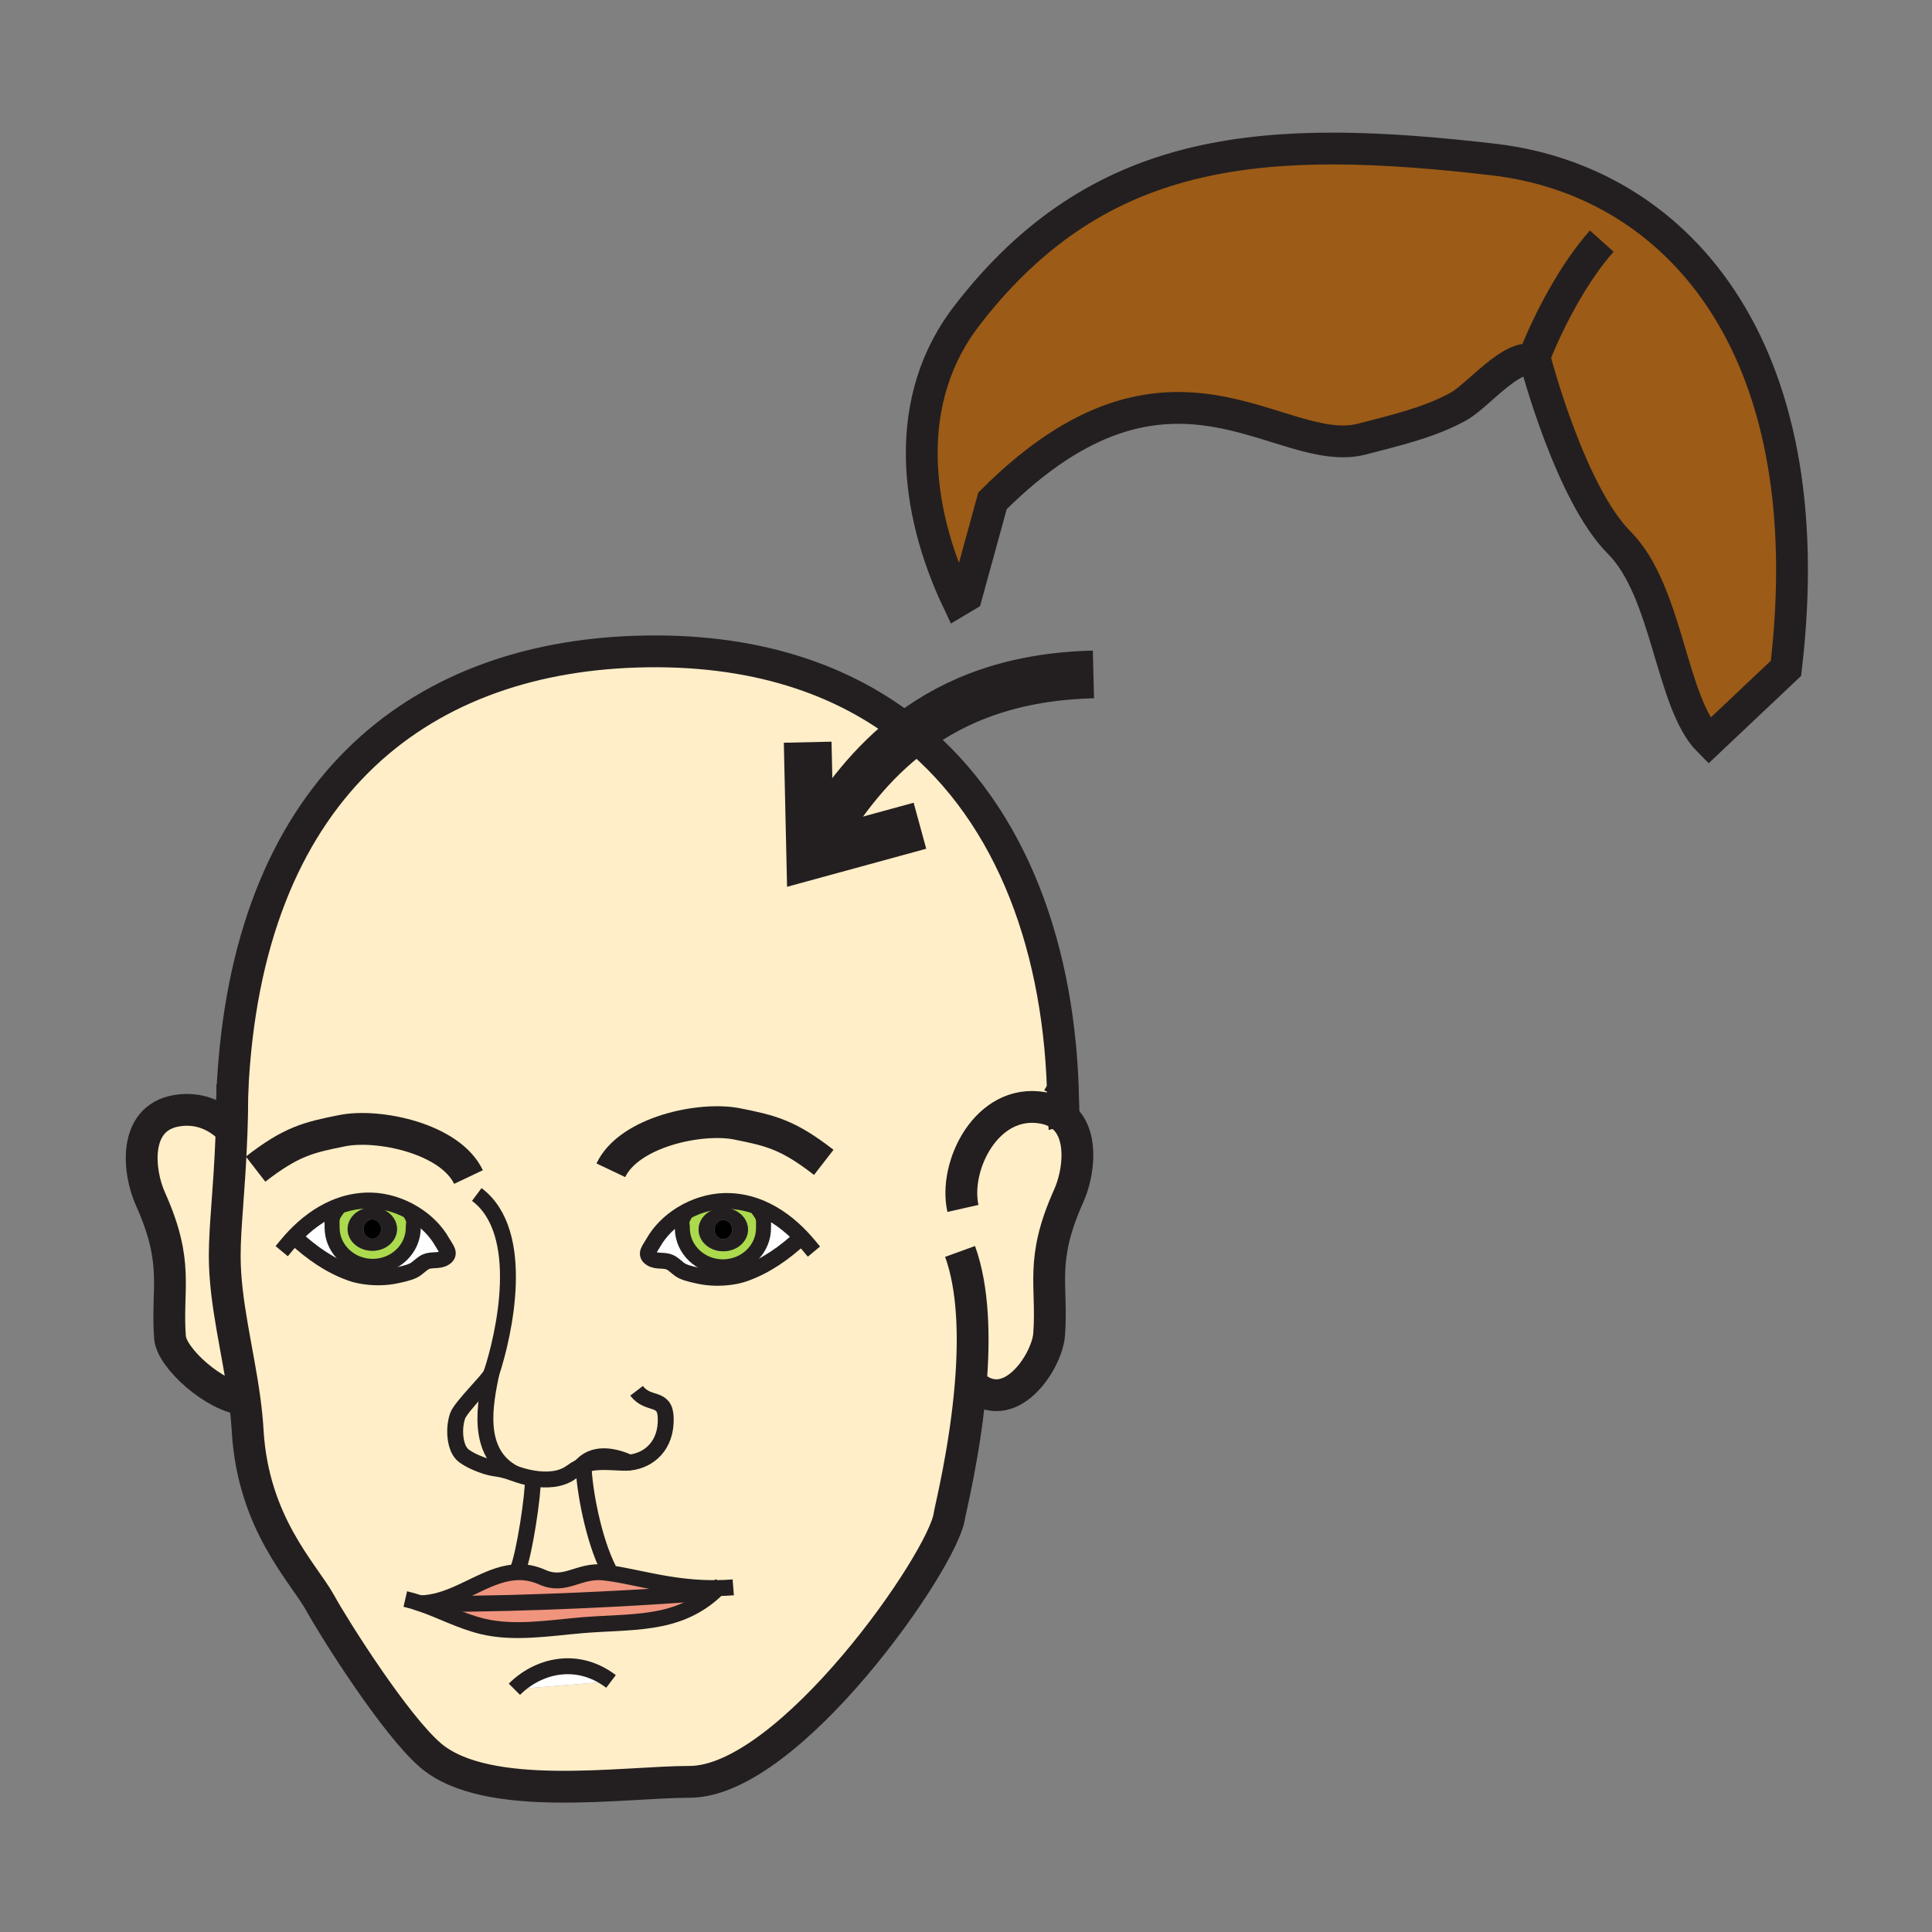 <svg enable-background="new 0 0 850.394 850.394" height="850.394" viewBox="0 0 850.394 850.394" width="850.394" xmlns="http://www.w3.org/2000/svg"><rect x="0" y="0" width="850.394" height="850.394" fill="#808080" stroke="none"/><path d="m129.49 544.33.38.36c7.05 6.529 15.17 12.34 24.56 15.67 1.9.68 4.04 1.17 6.27 1.47 4.43.62 9.22.51 13.17-.3 2.52-.53 5.63-1.15 7.95-2.23 1.96-.89 3.64-2.99 5.47-3.859 2.73-1.271 5.8-.15 8.35-1.721 3-1.85.72-3.96-.99-6.989-2.82-5-7.16-9.271-12.26-12.431-5.77-3.58-12.5-5.729-19.11-5.88-5.74-.12-11.14 1.061-16.14 3.2-6.62 2.83-12.55 7.34-17.65 12.71zm96.86 104.18c-17.44-9.149-12.67-31.149-10.12-43.83-.75 2.261-13.34 14.471-14.77 18.46-1.98 5.57-1.28 13.66 1.88 16.9 2.62 2.72 10.36 5.64 13.65 6.15 3.4.52 5.44.87 9.36 2.32zm126.42-103.97c-5.1-5.37-11.02-9.88-17.65-12.71-5-2.14-10.4-3.32-16.15-3.19-6.6.15-13.33 2.29-19.1 5.87-5.1 3.16-9.44 7.44-12.27 12.44-1.71 3.03-3.98 5.13-.98 6.979 2.54 1.58 5.61.45 8.35 1.721 1.82.859 3.5 2.97 5.46 3.869 2.33 1.07 5.43 1.69 7.95 2.221 3.95.81 8.73.92 13.15.31 2.24-.3 4.38-.79 6.29-1.47 9.39-3.34 17.52-9.15 24.56-15.67zm48.13-221.91c45.05 36.34 66.041 96.4 67.06 162.28v.07c.03 1.67.04 3.34.04 5.02 0 .27.01.39.01.39l-1.76.011c11.21 7.39 8.66 25.96 4.16 35.979-12.891 28.66-6.99 39.19-8.63 61.04-.92 12.17-17.83 37.64-34.48 21.51-2.37 29.4-9.08 55.761-9.44 58.36-2.73 19.59-70.37 117.01-114.32 117.01-29.2 0-88.99 9.521-113.9-11.56-15.49-13.101-42.48-55.851-48.68-67.141-7.27-13.18-29.56-34.89-31.95-75.859-.26-4.59-.75-9.181-1.37-13.771-2.9-21.399-8.72-42.72-8.72-63.16 0-13.489 2.04-28.77 2.94-52.88.03-.83.06-1.67.09-2.529.17-5.16.29-10.73.32-16.75 0-.03 0-.07 0-.101 6.13-132.33 80.88-190.63 177.79-193.72 51.4-1.639 91.3 11.981 120.84 35.801zm-123.48 321.1c-7.02-3.24-16.46-5.271-22.27 1.989-1.21.61-2.46 1.391-3.8 2.36-4.56 3.31-10.85 3.64-16.77 2.65.07 7.97-3.7 32.479-6.52 39.859l.04 1.42c-11.84.221-22.29 8.9-34.36 12.33-2.85.811-5.78 1.33-8.85 1.37 9.28 3.15 17.83 7.83 27.55 10.17 13.79 3.33 29.45.72 43.45-.49 21.85-1.88 41.56.391 58.24-14.55.65-.57 1.3-1.189 1.95-1.83-19.98.36-35.28-4.899-48.3-6.63l.19-1.42c-6.91-13.52-10.91-35.85-11.1-46.02 4.77-1.891 9.36-1.46 17.32-1.091 1.07.053 2.15.013 3.23-.117zm-51 99.82 42.53-3.45c-14.99-11.36-32.16-6.92-42.53 3.45z" fill="#ffeec8"/><path d="m674.77 158.6c-9.079-3.32-24.279 15.52-32.56 20.18-12.88 7.24-28.479 10.73-42.54 14.44-36.42 9.62-83.89-51.68-162.81 27.24l-11.49 41.79-3.78 2.25c-19.07-40.2-24.79-89.12 4.601-126.34l2.68-3.42c57.75-71.57 129.55-76.05 228.64-64.5 78.51 9.16 145.62 79.87 128.61 223.93l-33.89 32.02c-16.86-16.86-18.061-65.88-39.521-87.34-21.46-21.45-36.78-79.69-36.78-79.69-.37-.23-.76-.42-1.16-.56z" fill="#9c5b16"/><path d="m174.76 541c0-5.29-4.86-9.58-10.88-9.58-6.01 0-10.88 4.29-10.88 9.58 0 5.28 4.87 9.56 10.88 9.56 6.02 0 10.88-4.28 10.88-9.56zm6.75-5.23c1.1 2.2.4 1.961.4 4.57 0 9.42-7.99 17.061-17.86 17.061-.92 0-1.83-.07-2.72-.2-8.57-1.25-15.15-8.32-15.15-16.86 0-3.53-.33-4.439 1.6-7.16l-.64-1.56c5-2.14 10.4-3.32 16.14-3.2 6.61.15 13.34 2.3 19.11 5.88z" fill="#abda4d"/><path d="m329.25 541.2c0-5.271-4.87-9.561-10.88-9.561-6.02 0-10.87 4.29-10.87 9.561 0 5.3 4.85 9.569 10.87 9.569 6.01.001 10.88-4.269 10.88-9.569zm-10.28-12.56c5.75-.13 11.15 1.051 16.15 3.19l-.65 1.57c1.93 2.72 1.6 3.619 1.6 7.159 0 8.54-6.58 15.601-15.14 16.851-.89.13-1.8.2-2.72.2-9.88 0-17.87-7.63-17.87-17.051 0-2.609-.7-2.38.41-4.579l-.88-1.471c5.77-3.579 12.5-5.719 19.1-5.869z" fill="#abda4d"/><path d="m146.18 540.34c0 8.54 6.58 15.61 15.15 16.86l-.63 4.63c-2.23-.3-4.37-.79-6.27-1.47-9.39-3.33-17.51-9.141-24.56-15.67l-.38-.36c5.1-5.37 11.03-9.88 17.65-12.71l.64 1.56c-1.93 2.72-1.6 3.63-1.6 7.16z" fill="#fff"/><path d="m182.39 534.3c5.1 3.16 9.44 7.431 12.26 12.431 1.71 3.029 3.99 5.14.99 6.989-2.55 1.57-5.62.45-8.35 1.721-1.83.869-3.51 2.97-5.47 3.859-2.32 1.08-5.43 1.7-7.95 2.23-3.95.81-8.74.92-13.17.3l.63-4.63c.89.13 1.8.2 2.72.2 9.87 0 17.86-7.641 17.86-17.061 0-2.609.7-2.37-.4-4.57z" fill="#fff"/><path d="m321.53 562.05c-4.42.61-9.2.5-13.15-.31-2.52-.53-5.62-1.15-7.95-2.221-1.96-.899-3.64-3.01-5.46-3.869-2.74-1.271-5.81-.141-8.35-1.721-3-1.85-.73-3.949.98-6.979 2.83-5 7.17-9.28 12.27-12.44l.88 1.471c-1.11 2.199-.41 1.97-.41 4.579 0 9.421 7.99 17.051 17.87 17.051.92 0 1.83-.07 2.72-.2z" fill="#fff"/><path d="m352.77 544.54-.39.37c-7.04 6.52-15.17 12.33-24.56 15.67-1.91.68-4.05 1.17-6.29 1.47l-.6-4.64c8.56-1.25 15.14-8.311 15.14-16.851 0-3.54.33-4.439-1.6-7.159l.65-1.57c6.63 2.83 12.55 7.34 17.65 12.71z" fill="#fff"/><path d="m314.13 700.84c-34.14 2.84-84.72 5.141-119.9 5.141l-.49-1.641c12.07-3.43 22.52-12.109 34.36-12.33 3.4-.069 6.91.57 10.61 2.221 10.15 4.529 15.93-3.28 27.12-2.091.64.07 1.29.15 1.95.24 13.02 1.73 28.32 6.99 48.3 6.63-.65.64-1.3 1.26-1.95 1.83z" fill="#f0947d"/><path d="m194.23 705.98c35.18 0 85.76-2.301 119.9-5.141-16.68 14.94-36.39 12.67-58.24 14.55-14 1.21-29.66 3.82-43.45.49-9.72-2.34-18.27-7.02-27.55-10.17 3.07-.04 6-.56 8.85-1.37z" fill="#f0947d"/><path d="m216.99 646.19c-3.29-.511-11.03-3.431-13.65-6.15-3.16-3.24-3.86-11.33-1.88-16.9 1.43-3.989 14.02-16.199 14.77-18.46-2.55 12.681-7.32 34.681 10.12 43.83-3.92-1.45-5.96-1.8-9.36-2.32z" fill="#ffeec8"/><path d="m238.71 694.23c-3.7-1.65-7.21-2.29-10.61-2.221l-.04-1.42c2.82-7.38 6.59-31.89 6.52-39.859 5.92.989 12.21.659 16.77-2.65 1.34-.97 2.59-1.75 3.8-2.36.58-.3 1.15-.56 1.72-.779.19 10.17 4.19 32.5 11.1 46.02l-.19 1.42c-.66-.09-1.31-.17-1.95-.24-11.19-1.191-16.97 6.619-27.12 2.089z" fill="#ffeec8"/><path d="m107.64 615.97c-13.15-1.13-32.13-18.18-32.81-27.25-1.64-21.84 4.26-32.38-8.63-61.04-5.3-11.779-7.89-35.37 11.39-38.75 9.87-1.72 18.15 2.051 24.27 8.38v2.62c-.9 24.11-2.94 39.391-2.94 52.88 0 20.44 5.82 41.76 8.72 63.16z" fill="#ffeec8"/><path d="m318.37 536.97c2.17 0 3.91 1.891 3.91 4.24 0 2.34-1.74 4.25-3.91 4.25-2.15 0-3.89-1.91-3.89-4.25 0-2.35 1.74-4.24 3.89-4.24z"/><path d="m318.37 545.46c2.17 0 3.91-1.91 3.91-4.25 0-2.35-1.74-4.24-3.91-4.24-2.15 0-3.89 1.891-3.89 4.24 0 2.34 1.74 4.25 3.89 4.25zm10.88-4.26c0 5.3-4.87 9.569-10.88 9.569-6.02 0-10.87-4.27-10.87-9.569 0-5.271 4.85-9.561 10.87-9.561 6.01.001 10.88 4.291 10.88 9.561z" fill="#231f20"/><path d="m268.95 740.1-42.53 3.45c10.37-10.37 27.54-14.81 42.53-3.45z" fill="#fff"/><path d="m163.88 536.75c2.15 0 3.9 1.91 3.9 4.25 0 2.35-1.75 4.26-3.9 4.26-2.16 0-3.9-1.91-3.9-4.26 0-2.34 1.74-4.25 3.9-4.25z"/><path d="m163.88 545.26c2.15 0 3.9-1.91 3.9-4.26 0-2.34-1.75-4.25-3.9-4.25-2.16 0-3.9 1.91-3.9 4.25 0 2.35 1.74 4.26 3.9 4.26zm10.88-4.26c0 5.28-4.86 9.56-10.88 9.56-6.01 0-10.88-4.279-10.88-9.56 0-5.29 4.87-9.58 10.88-9.58 6.02 0 10.88 4.29 10.88 9.58z" fill="#231f20"/><g fill="none"><path d="m206.21 518.09c-8.06-16.979-39.62-23.609-55.59-20.41-15.01 2.98-22.45 4.79-38.12 16.92" stroke="#231f20" stroke-width="14"/><path d="m268.87 515.11c8.07-16.98 39.62-23.601 55.59-20.41 15.03 3 22.47 4.79 38.13 16.93" stroke="#231f20" stroke-width="14"/><path d="m126.23 548.02c1.05-1.27 2.14-2.5 3.26-3.689 5.1-5.37 11.03-9.88 17.65-12.71 5-2.14 10.4-3.32 16.14-3.2 6.61.15 13.34 2.3 19.11 5.88 5.1 3.16 9.44 7.431 12.26 12.431 1.71 3.029 3.99 5.14.99 6.989-2.55 1.57-5.62.45-8.35 1.721-1.83.869-3.51 2.97-5.47 3.859-2.32 1.08-5.43 1.7-7.95 2.23-3.95.81-8.74.92-13.17.3-2.23-.3-4.37-.79-6.27-1.47-9.39-3.33-17.51-9.141-24.56-15.67" stroke="#231f20" stroke-linecap="square" stroke-miterlimit="10" stroke-width="7"/><path d="m181.51 535.77c1.1 2.2.4 1.961.4 4.57 0 9.42-7.99 17.061-17.86 17.061-.92 0-1.83-.07-2.72-.2-8.57-1.25-15.15-8.32-15.15-16.86 0-3.53-.33-4.439 1.6-7.16" stroke="#231f20" stroke-linecap="square" stroke-miterlimit="10" stroke-width="6.601"/><path d="m356.03 548.22c-1.05-1.26-2.13-2.489-3.26-3.68-5.1-5.37-11.02-9.88-17.65-12.71-5-2.14-10.4-3.32-16.15-3.19-6.6.15-13.33 2.29-19.1 5.87-5.1 3.16-9.44 7.44-12.27 12.44-1.71 3.03-3.98 5.13-.98 6.979 2.54 1.58 5.61.45 8.35 1.721 1.82.859 3.5 2.97 5.46 3.869 2.33 1.07 5.43 1.69 7.95 2.221 3.95.81 8.73.92 13.15.31 2.24-.3 4.38-.79 6.29-1.47 9.39-3.34 17.52-9.15 24.56-15.67" stroke="#231f20" stroke-linecap="square" stroke-miterlimit="10" stroke-width="7"/><path d="m300.75 535.98c-1.11 2.199-.41 1.97-.41 4.579 0 9.421 7.99 17.051 17.87 17.051.92 0 1.83-.07 2.72-.2 8.56-1.25 15.14-8.311 15.14-16.851 0-3.54.33-4.439-1.6-7.159" stroke="#231f20" stroke-linecap="square" stroke-miterlimit="10" stroke-width="6.601"/><path d="m102.27 480.65c-.03 6.02-.15 11.59-.32 16.75-.03.859-.06 1.699-.09 2.529-.9 24.11-2.94 39.391-2.94 52.88 0 20.44 5.82 41.761 8.72 63.16.62 4.59 1.11 9.181 1.37 13.771 2.39 40.97 24.68 62.68 31.95 75.859 6.2 11.29 33.19 54.04 48.68 67.141 24.91 21.08 84.7 11.56 113.9 11.56 43.95 0 111.59-97.42 114.32-117.01.36-2.6 7.07-28.96 9.44-58.36 1.63-20.17 1.21-41.779-4.71-58.1" stroke="#231f20" stroke-width="14"/><path d="m102.28 477.13c0 1.16 0 2.3-.01 3.42" stroke="#231f20" stroke-width="14"/><path d="m184.89 705.71c3.07-.04 6-.56 8.85-1.37 12.07-3.43 22.52-12.109 34.36-12.33 3.4-.069 6.91.57 10.61 2.221 10.15 4.529 15.93-3.28 27.12-2.091.64.07 1.29.15 1.95.24 13.02 1.73 28.32 6.99 48.3 6.63 2.16-.029 4.39-.14 6.67-.319" stroke="#231f20" stroke-width="7"/><path d="m178.4 703.83c2.21.51 4.36 1.15 6.47 1.88 0 0 .01-.01.02 0 9.28 3.15 17.83 7.83 27.55 10.17 13.79 3.33 29.45.72 43.45-.49 21.85-1.88 41.56.391 58.24-14.55.65-.57 1.3-1.189 1.95-1.83.51-.51 1.03-1.04 1.54-1.59" stroke="#231f20" stroke-width="7"/><path d="m194.23 705.98c35.18 0 85.76-2.301 119.9-5.141" stroke="#231f20" stroke-width="7"/><path d="m209.86 525.77c22.33 16.7 12 62.03 6.37 78.91-.75 2.261-13.34 14.471-14.77 18.46-1.98 5.57-1.28 13.66 1.88 16.9 2.62 2.72 10.36 5.64 13.65 6.15 3.4.52 5.44.869 9.36 2.319 2.49.931 5.31 1.73 8.23 2.221 5.92.989 12.21.659 16.77-2.65 1.34-.97 2.59-1.75 3.8-2.36.58-.3 1.15-.56 1.72-.779 4.77-1.891 9.36-1.46 17.32-1.091 1.07.051 2.15.011 3.23-.119 8.15-.99 16-7.271 15.61-19.721-.32-9.71-7.62-4.99-12.84-11.83" stroke="#231f20" stroke-width="7"/><path d="m234.58 650.7v.03c.07 7.97-3.7 32.479-6.52 39.859" stroke="#231f20" stroke-width="7"/><path d="m256.86 644.18c0 .25 0 .5.01.761.19 10.17 4.19 32.5 11.1 46.02" stroke="#231f20" stroke-width="7"/><path d="m216.44 603.62c-.07.34-.14.7-.21 1.06-2.55 12.681-7.32 34.681 10.12 43.83" stroke="#231f20" stroke-width="7"/><path d="m423.85 531.9c-4.2-18.71 10.55-48.57 35.16-44.261 2.88.5 5.271 1.46 7.24 2.761 11.21 7.39 8.66 25.96 4.16 35.979-12.891 28.66-6.99 39.19-8.63 61.04-.92 12.17-17.83 37.64-34.48 21.51-.05-.04-.1-.09-.149-.14" stroke="#231f20" stroke-width="14"/><path d="m101.96 497.41-.01-.01c-.03-.03-.06-.061-.09-.091-6.12-6.329-14.4-10.1-24.27-8.38-19.28 3.381-16.69 26.971-11.39 38.751 12.89 28.66 6.99 39.2 8.63 61.04.68 9.07 19.66 26.12 32.81 27.25.12.011.24.021.36.03" stroke="#231f20" stroke-width="14"/><path d="m253.61 648.02c.48-.85.99-1.619 1.54-2.3 5.81-7.26 15.25-5.229 22.27-1.989.49.229.97.46 1.43.689" stroke="#231f20" stroke-width="6.601"/><path d="m226.42 743.55c10.37-10.37 27.54-14.81 42.53-3.45" stroke="#231f20" stroke-width="7"/><path d="m467.96 484.91c-.22-2.561-.77-4.53-2.07-1.9" stroke="#231f20" stroke-width="14"/><path d="m101.86 499.93c0-.88 0-1.76 0-2.62.02-5.68.15-11.239.41-16.659 0-.03 0-.07 0-.101 6.13-132.33 80.88-190.63 177.79-193.72 51.4-1.64 91.3 11.98 120.84 35.8 45.05 36.34 66.041 96.4 67.06 162.351 0-.03 0-.051 0 0 .03 1.67.04 3.34.04 5.02 0 .27.01.39.01.39.04 0 .15-2.96-.05-5.409" stroke="#231f20" stroke-width="14"/><path d="m672.87 163.76c.59-1.68 1.22-3.41 1.899-5.16 6.99-18.12 18.471-39.34 30.28-52.47" stroke="#231f20" stroke-width="14"/><path d="m752.23 326.19c-16.86-16.86-18.061-65.88-39.521-87.34-21.46-21.45-36.78-79.69-36.78-79.69-.37-.23-.76-.42-1.16-.56-9.079-3.32-24.279 15.52-32.56 20.18-12.88 7.24-28.479 10.73-42.54 14.44-36.42 9.62-83.89-51.68-162.81 27.24l-11.49 41.79-3.78 2.25c-19.07-40.2-24.79-89.12 4.601-126.34l2.68-3.42c57.75-71.57 129.55-76.05 228.64-64.5 78.51 9.16 145.62 79.87 128.61 223.93z" stroke="#231f20" stroke-width="14"/><path d="m404.92 363.46-48.29 13.2-1.12-49.97" stroke="#231f20" stroke-width="21"/><path d="m360.23 370.25c10.64-17.86 23.46-34.62 40.67-47.62 19.83-14.97 45.48-24.92 80.39-25.77" stroke="#231f20" stroke-width="21"/><path d="m0 0h850.394v850.394h-850.394z"/></g></svg>
